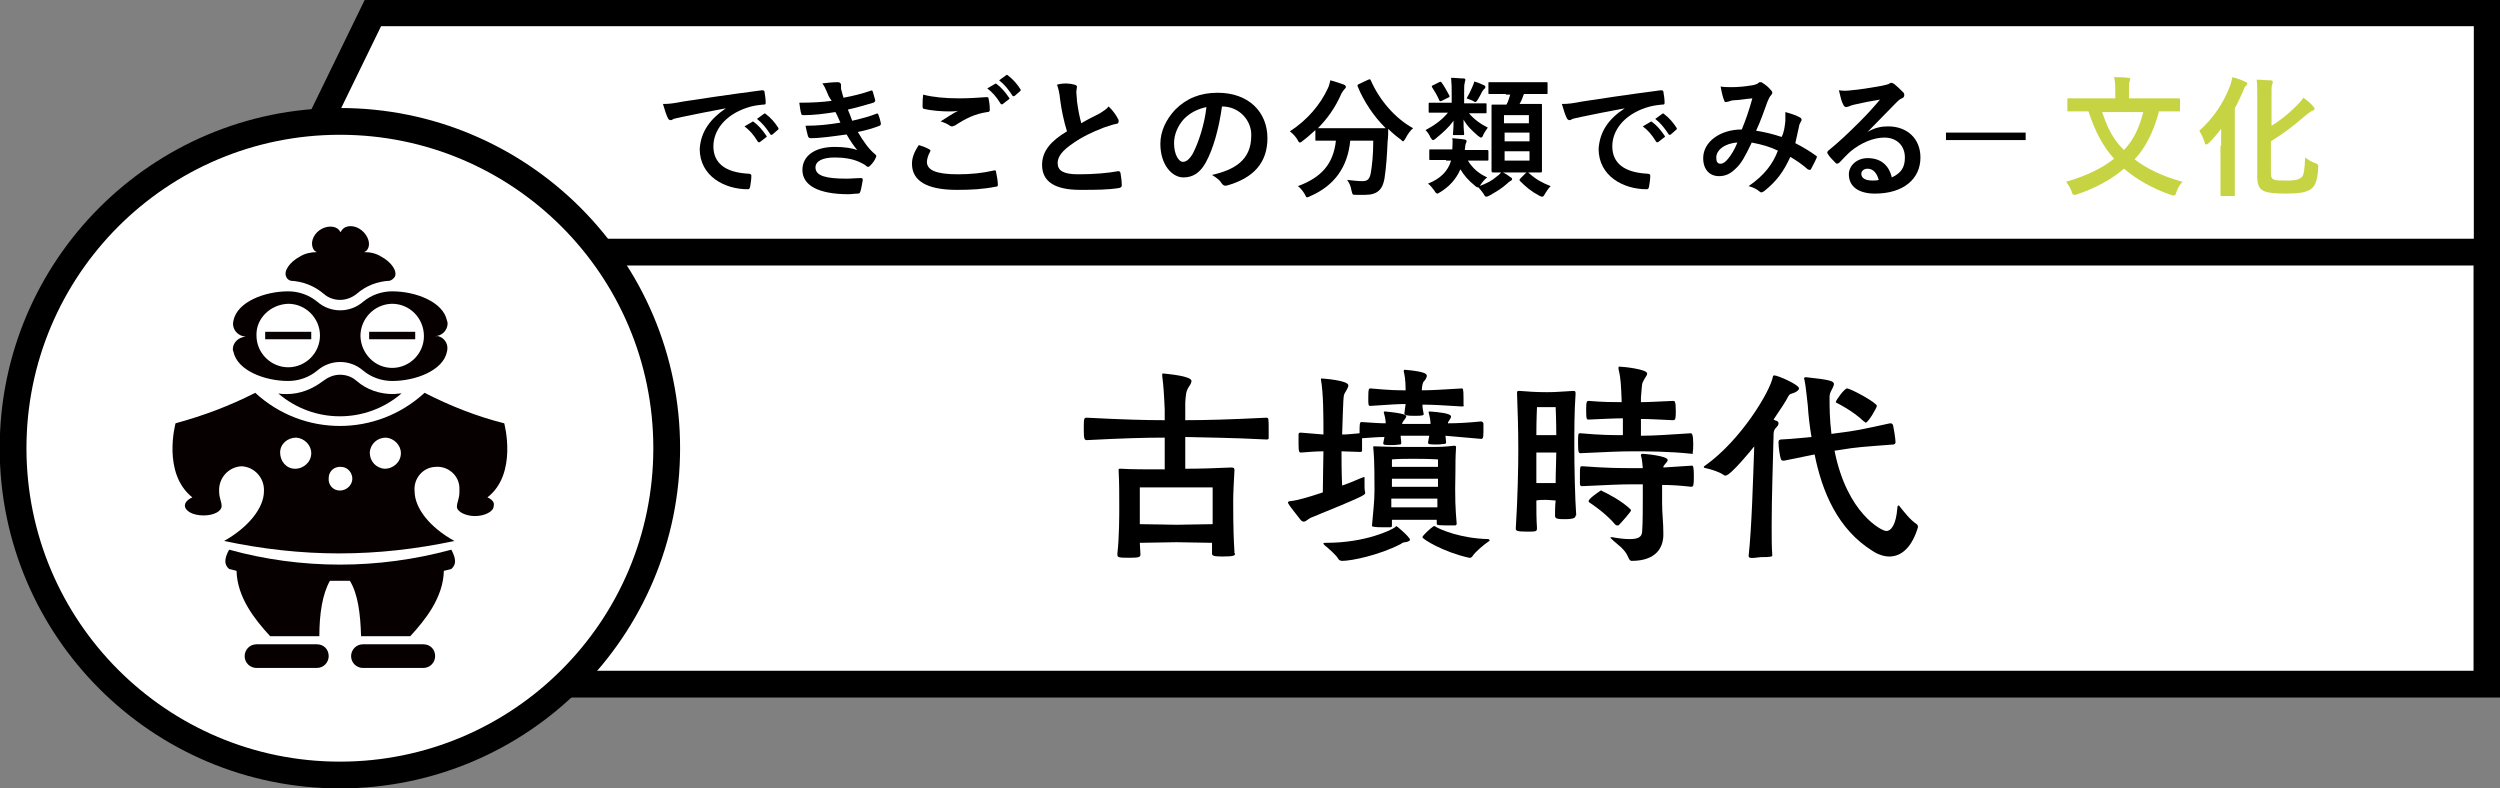 <?xml version="1.0" encoding="utf-8"?>
<!-- Generator: Adobe Illustrator 23.0.1, SVG Export Plug-In . SVG Version: 6.00 Build 0)  -->
<svg version="1.1" id="レイヤー_1" xmlns="http://www.w3.org/2000/svg" xmlns:xlink="http://www.w3.org/1999/xlink" x="0px"
	 y="0px" viewBox="0 0 401.6 126.6" style="enable-background:new 0 0 401.6 126.6;" xml:space="preserve">
<rect x="0" y="0" width="401.6" height="126.6" fill="#808080" stroke="none"/>
<style type="text/css">
	.st0{fill:#FFFFFF;stroke:#000000;stroke-width:4.21;stroke-miterlimit:10;}
	.st1{fill:#FFFFFF;stroke:#000000;stroke-width:4.3;stroke-miterlimit:10;}
	.st2{enable-background:new    ;}
	.st3{fill:#C6D443;}
	.st4{fill:#060001;}
</style>
<title>アセット 142</title>
<g>
	<g id="レイヤー_1-2">
		<polygon class="st0" points="399.5,40.5 41.2,40.5 59.9,2.1 399.5,2.1 		"/>
		<rect x="52.6" y="40.5" class="st1" width="346.9" height="69.4"/>
		<g class="st2">
			<path d="M198.4,88.9c0,0.3,0,0.5-2.1,0.5c-1.5,0-1.6-0.2-1.6-0.5v-0.1c0-0.5,0-1.1,0-1.6c-1.2,0-4.7-0.1-5.7-0.1
				c-1,0-4.7,0.1-5.9,0.1l0.1,1.8c0,0.5-0.1,0.6-1.9,0.6c-1.7,0-1.8-0.1-1.8-0.5v-0.2c0.3-2.5,0.3-6.3,0.3-7.4c0-2.2,0-4-0.1-5.8
				c0-0.1,0-0.2,0-0.3c0-0.1,0-0.1,0.2-0.1c0.1,0,0.2,0,0.3,0c1.2,0.1,4.5,0.1,6.9,0.1c0-1.7,0-3.2,0-5.1c-3.1,0-6.7,0.1-12.5,0.4
				c-0.4,0-0.5-0.2-0.5-1.6c0-1.9,0-2,0.5-2c5.8,0.3,9.4,0.4,12.5,0.4v-1.7c-0.1-2.4-0.2-3.9-0.4-5.4v-0.2c0-0.2,0-0.2,0.2-0.2
				c0.8,0.1,4.5,0.4,4.5,1.2c0,0.2-0.1,0.5-0.4,0.9c-0.5,0.8-0.5,1.2-0.6,2.6v2.8c3.2,0,7.1-0.1,13-0.4c0.4,0,0.4,0.1,0.4,1.8
				c0,0.6,0,1.2,0,1.5c0,0.2-0.2,0.2-0.4,0.2c-5.7-0.3-9.7-0.3-13-0.4v5.1c2.2,0,5.4-0.1,7.4-0.2c0.4,0,0.5,0.1,0.5,0.4v0.1
				c-0.1,1.9-0.2,3.6-0.2,4.9c0,4.5,0.1,6.5,0.2,8.1V88.9z M194.8,81.3c0-1,0-3,0-3s-2.9,0-4.7,0H189c-1.3,0-5.9,0-5.9,0
				s0,1.8,0,3.1v2.8c1.3,0,5.1,0.1,5.9,0.1c0.9,0,4.6-0.1,5.8-0.1V81.3z"/>
			<path d="M232.2,70c0,0.3,0.1,0.7,0.1,1.1v0c0,0.1-0.1,0.2-0.2,0.2c-0.3,0-0.7,0.1-1.1,0.1c-1.3,0-1.6,0-1.6-0.3
				c0.1-0.5,0.1-0.7,0.2-1.1c-1.1,0-1.9,0-2.6,0h-2c0,0.4,0.1,0.8,0.1,1.2v0c0,0.1-0.1,0.2-0.2,0.2c-0.3,0-0.7,0.1-1.1,0.1
				c-1.3,0-1.6,0-1.6-0.3c0.1-0.4,0.1-0.6,0.2-1c-1,0-2.2,0.1-3.6,0.2v0.6c0,0.5,0,1.1,0,1.4c0,0.2-0.2,0.2-0.3,0.2l-3-0.1
				c0,0.9,0,3.5,0.1,5.5c1.5-0.5,2.7-1.1,3.3-1.3c0.1,0,0.2-0.1,0.2-0.1c0.1,0,0.1,0.1,0.1,0.3c0,0.3,0,0.7,0,1.2c0,0.3,0,0.6,0.1,1
				v0.1c0,0.3-0.2,0.5-8.8,4c-0.4,0.2-0.7,0.6-1.1,0.6c-0.1,0-0.3-0.1-0.4-0.2c-1.9-2.4-2.1-2.7-2.1-2.9c0-0.1,0.2-0.2,0.4-0.2
				c1.1-0.1,3.1-0.7,5.2-1.4c0-2.3,0.1-5.5,0.1-6.6c-1.2,0-2.3,0.1-3.6,0.2c-0.3,0-0.4-0.1-0.4-1.4c0-0.6,0-1.3,0-1.5
				c0-0.2,0.1-0.3,0.3-0.3h0.1c1.3,0.1,2.4,0.2,3.6,0.3c0-2.8,0-6.6-0.4-8.8v-0.1c0-0.1,0-0.1,0.1-0.1c0.2,0,4.3,0.3,4.3,1.1
				c0,0.4-0.4,0.9-0.6,1.3c-0.2,0.4-0.2,0.5-0.4,6.6c0.9,0,1.6-0.1,2.8-0.2c0-1.4,0-1.8,0.3-1.8h0.1c1.5,0.1,2.8,0.2,3.8,0.2
				c0-0.5-0.1-1-0.3-1.7c0,0,0-0.1,0-0.1c0-0.1,0.1-0.1,0.2-0.1c3.2,0.3,3.4,0.6,3.4,0.8s-0.3,0.5-0.5,0.8c-0.1,0.1-0.1,0.3-0.2,0.4
				h4.6c0-0.5-0.1-1.1-0.3-1.8c0,0,0-0.1,0-0.1c0-0.1,0.1-0.1,0.2-0.1c1.4,0.1,3.4,0.3,3.4,0.8c0,0.2-0.2,0.5-0.4,0.8
				c-0.1,0.1-0.1,0.2-0.1,0.3c1.5,0,3.3-0.1,5.3-0.3c0.2,0,0.3,0.1,0.4,0.3c0,0.3,0,0.8,0,1.3c0,1.1-0.1,1.2-0.4,1.2L232.2,70z
				 M225.8,87.1c-0.4,0-0.5,0.1-0.8,0.3c-3.5,1.8-7.9,2.7-9.4,2.7c-0.2,0-0.5-0.1-0.6-0.3c-0.3-0.6-1.7-1.8-2.2-2.2
				c-0.1-0.1-0.2-0.2-0.2-0.3s0.1-0.1,0.4-0.1c6.3,0,10.4-2,11.1-2.5c0.1-0.1,0.2-0.2,0.2-0.2c0.1,0,2.2,1.8,2.2,2.2
				C226.5,86.9,226.2,87,225.8,87.1z M234.9,65.3c-3.1-0.2-4.9-0.3-6.4-0.3c0,0.5,0.1,1,0.2,1.5c0,0.2-0.1,0.3-1.4,0.3
				c-1.4,0-1.7-0.1-1.7-0.4c0.1-0.6,0.1-1,0.2-1.5c-1.2,0-2.6,0.1-5.6,0.3h-0.1c-0.3,0-0.3-0.2-0.3-1.3c0-1.5,0.1-1.5,0.4-1.5
				c3.2,0.3,4.5,0.3,5.6,0.3c0-1.8-0.2-2.6-0.3-3v-0.1c0-0.1,0-0.2,0.2-0.2c3.4,0.3,3.5,0.7,3.5,1c0,0.2-0.2,0.6-0.5,0.9
				c-0.2,0.2-0.3,1-0.3,1.4c1.4,0,3.1-0.1,6.4-0.3c0.2,0,0.3,0,0.3,1.6c0,0.4,0,0.7,0,1C235.2,65.2,235.1,65.3,234.9,65.3
				L234.9,65.3z M234,84.1c0,0.3-0.2,0.3-0.3,0.3c-2.8,0-2.9,0-2.9-0.3v-0.6c-0.6,0-1.9,0-3.8,0c-1.6,0-2.7,0-3.4,0
				c0,0.3,0,0.6,0,0.9v0.1c0,0.1-0.1,0.2-0.3,0.2c-0.3,0-0.9,0-1.3,0c-1.1,0-1.6-0.1-1.6-0.2v-0.1c0.2-2.3,0.4-3.9,0.4-5.7
				c0-4.8-0.1-5.7-0.2-6.8v-0.1c0-0.1,0-0.1,0.1-0.1h0.1c2.7,0.1,3.3,0.1,6.2,0.1c1.5,0,2.3,0,3.1,0c0.9,0,1.8,0,3.5-0.2h0.1
				c0.1,0,0.2,0.1,0.2,0.2v0.1c-0.1,1.5-0.1,2.7-0.1,3.9C233.7,80.1,233.8,81.8,234,84.1L234,84.1z M231,76.9c-0.6,0-1.9,0-3.9,0
				c-1.7,0-2.8,0-3.5,0v1.3c0.7,0,1.9,0,3.5,0c2,0,3.3,0,3.9,0V76.9z M230.9,81.5c0-0.4,0-0.9,0-1.4c-0.6,0-1.9,0-3.9,0
				c-1.7,0-2.8,0-3.5,0c0,0.5,0,0.9,0,1.4H230.9z M227,73.7c-2.7,0-3.4,0.1-3.4,0.1s0,0.5,0,1.2c0.7,0,1.9,0,3.5,0c2,0,3.3,0,3.9,0
				c0-0.7,0-1.2,0-1.2S229.7,73.7,227,73.7z M239.3,86.8c0,0.1-0.1,0.1-0.2,0.2c-0.6,0.4-2.1,1.6-2.6,2.4c-0.1,0.1-0.2,0.2-0.3,0.2
				c-0.1,0-0.1,0-0.2,0c-4.1-0.9-7.5-3-7.5-3.3c0-0.3,1.5-1.6,1.7-1.7c0.1-0.1,0.2-0.1,0.2-0.1c0,0,0.1,0,0.2,0.1
				c0.8,0.5,4.1,1.9,8.5,2C239.2,86.7,239.3,86.7,239.3,86.8z"/>
			<path d="M253.1,82.8c0,0.3-0.1,0.6-1.7,0.6c-0.9,0-1.6,0-1.6-0.5v-0.1c0-0.6,0-1.5,0.1-2.4c-0.4,0-1-0.1-1.5-0.1
				c-0.6,0-1.2,0-1.6,0.1c0,1.5,0,3,0.1,4.4c0,0.6-0.1,0.6-1.7,0.6c-1.7,0-1.7-0.2-1.7-0.5v-0.1c0.3-4.7,0.4-9.8,0.4-12.5
				c0-3.5-0.1-6.3-0.2-9c0-0.1,0-0.2,0-0.3c0-0.1,0.1-0.2,0.2-0.2c0.1,0,0.2,0,0.3,0c1.1,0.1,2.6,0.2,4.3,0.2c1.7,0,2-0.1,4.2-0.2
				c0.4,0,0.4,0.1,0.4,0.5c-0.2,2.7-0.2,5.8-0.2,8.7c0,2.5,0.1,8.1,0.3,10.7V82.8z M248.4,65.4c-1,0-1.5,0-1.5,0s-0.1,2.1-0.1,4.5
				c0.4,0,1.1,0,1.6,0c0.5,0,1.2,0,1.6,0c0-2.2-0.1-4.5-0.1-4.5s-0.3,0-1,0H248.4z M250,72.7c-0.4,0-1,0-1.6,0c-0.6,0-1.3,0-1.6,0
				c0,1.3,0,3,0,4.9c0.4,0,1.1,0,1.6,0s1.2,0,1.5,0C249.9,75.7,250,74,250,72.7z M271.8,72.9c-3.8-0.4-7.3-0.4-9.5-0.4
				c-2.2,0-3.9,0.1-8.4,0.3c-0.3,0-0.4-0.1-0.4-1.6c0-1.6,0-1.6,0.4-1.6c3.3,0.3,5.1,0.3,6.8,0.3v-2.7c-1.5,0-3,0.1-5.5,0.2
				c-0.3,0-0.4,0-0.4-1.5c0-1.4,0.1-1.5,0.4-1.5c2.4,0.2,3.9,0.2,5.3,0.2v-0.3c-0.1-2.2-0.1-3.4-0.5-5v-0.2c0-0.2,0-0.2,0.2-0.2
				c0.5,0,4.4,0.4,4.4,1.1c0,0.3-0.3,0.6-0.5,1c-0.4,0.7-0.3,0.6-0.5,2.9c0,0.2,0,0.4,0,0.7c1.3,0,2.6-0.1,5.2-0.2
				c0.2,0,0.4,0,0.4,1.6c0,0.5,0,1-0.1,1.3c0,0.1-0.2,0.2-0.3,0.2h0c-2.5-0.1-3.7-0.2-5.2-0.2V70c2.1,0,4.9-0.2,8-0.4
				c0.2,0,0.4,0.2,0.4,1.7c0,0.5,0,1.1-0.1,1.4C272.1,72.8,271.9,72.9,271.8,72.9L271.8,72.9z M267.2,85.9c0,2-1.1,4.2-5.1,4.2
				c-0.2,0-0.4-0.2-0.5-0.5c-0.6-1.5-1.8-2.1-2.7-3c-0.1-0.1-0.2-0.2-0.2-0.2c0,0,0-0.1,0.1-0.1c0,0,0.1,0,0.2,0
				c1.1,0.2,2,0.3,2.8,0.3c1.3,0,2-0.3,2-1.3c0.1-1.3,0.1-4,0.1-5.5v-2h-1.5c-2.2,0-3.9,0.1-8.3,0.3c-0.1,0-0.3-0.1-0.3-0.3
				c0-0.3,0-0.8,0-1.3c0-1.6,0-1.6,0.4-1.6c4.2,0.3,5.9,0.3,8.3,0.3h1.4c-0.1-0.8-0.1-1.5-0.3-2c0-0.1,0-0.1,0-0.1
				c0-0.1,0.1-0.2,0.3-0.2c0.1,0,4,0.3,4,1c0,0.1-0.1,0.3-0.3,0.5c-0.3,0.4-0.4,0.4-0.4,0.7c1.4-0.1,3-0.2,4.6-0.3h0
				c0.2,0,0.3,0.3,0.3,1.7c0,0.5,0,1.1-0.1,1.5c0,0.1-0.2,0.2-0.3,0.2h0c-1.7-0.2-3.3-0.3-4.7-0.3v2.9c0,1.8,0.2,3,0.2,4.9V85.9z
				 M259.7,84.4c-0.1,0-0.1-0.1-0.2-0.1c-1.5-1.8-3.6-3.2-4.2-3.6c-0.1-0.1-0.1-0.1-0.1-0.2c0-0.4,1.5-1.4,1.8-1.6
				c0.1-0.1,0.1-0.1,0.2-0.1c0.1,0,0.1,0,0.2,0.1c0.7,0.3,3.2,1.6,4.5,2.9c0.1,0.1,0.1,0.1,0.1,0.2c0,0.2-1.5,1.9-2,2.4
				C259.8,84.4,259.8,84.4,259.7,84.4z"/>
			<path d="M280.9,89.3c0.5-4.6,0.7-12,0.9-17.6c-0.3,0.4-3.8,4.7-4.6,4.7c-0.1,0-0.2,0-0.3-0.1c-0.7-0.5-2-0.9-2.9-1.1
				c-0.2,0-0.3-0.1-0.3-0.2c0-0.1,0.1-0.1,0.2-0.2c5.8-4.1,10.5-12,10.9-14.3c0-0.1,0.1-0.2,0.2-0.2c0.6,0,4,1.5,4,2.1
				c0,0.2-0.3,0.5-0.8,0.7c-0.5,0.2-0.7,0.1-1,0.7c-0.3,0.6-1.2,2-2.3,3.6c0.2,0.1,0.4,0.2,0.5,0.2c0.2,0.1,0.3,0.2,0.3,0.4
				c0,0.2-0.1,0.4-0.3,0.6c-0.5,0.5-0.5,0.8-0.5,1.6c-0.1,4.2-0.3,9.8-0.3,14.3c0,1.8,0,3.4,0.1,4.7c0,0.2-0.1,0.3-1.9,0.3
				C281.3,89.7,280.9,89.7,280.9,89.3L280.9,89.3z M304.5,71.1c0,0.1-0.2,0.3-0.3,0.3c-5.1,0.4-5.8,0.4-8.8,0.9l-0.7,0.1
				c2,10.1,7.6,12.9,8.3,12.9c0.8,0,1.6-1,1.8-3.8c0-0.2,0.1-0.3,0.2-0.3c0.1,0,0.1,0.1,0.2,0.2c0.5,0.6,1.6,2.1,2.7,2.8
				c0.1,0.1,0.2,0.2,0.2,0.5c-0.9,3-2.5,4.7-4.6,4.7c-0.8,0-1.8-0.3-2.7-0.9c-5.6-3.5-8.1-9.5-9.3-15.5l-4.9,1h-0.1
				c-0.1,0-0.3,0-0.4-0.2c-0.2-0.5-0.4-2-0.4-2.7v-0.1c0-0.3,0.2-0.4,0.4-0.4c2.1-0.1,3.6-0.3,4.9-0.4c-0.3-1.7-0.5-3.5-0.6-5.1
				c-0.2-1.6-0.3-3-0.5-3.9c0-0.2-0.1-0.3-0.1-0.4c0-0.1,0.1-0.2,0.2-0.2c0.1,0,0.1,0,0.2,0c3.7,0.4,4.4,0.6,4.4,1.1
				c0,0.3-0.3,0.8-0.5,1.2c-0.2,0.4-0.2,0.7-0.2,1.1c0,1.2,0,3.3,0.3,5.7l0.7-0.1c3.3-0.4,4.1-0.6,8.7-1.6h0.1
				c0.2,0,0.3,0.1,0.4,0.3C304.2,68.7,304.5,70.5,304.5,71.1L304.5,71.1z M299.3,67.6c-1.7-1.6-3.9-2.7-4.1-2.8
				c-0.1-0.1-0.3-0.1-0.3-0.2c0-0.3,1.4-2.2,1.8-2.2c0.6,0,4.8,2.3,4.8,2.8c0,0.3-1.4,2.7-1.8,2.7C299.6,67.8,299.4,67.7,299.3,67.6
				z"/>
		</g>
		<g class="st2">
			<path d="M116.6,17.4c-2.6,0.5-4.8,0.9-7.1,1.4c-0.8,0.2-1,0.2-1.3,0.3c-0.1,0.1-0.3,0.2-0.5,0.2c-0.1,0-0.3-0.1-0.4-0.3
				c-0.3-0.6-0.5-1.3-0.8-2.3c1.1,0,1.7-0.1,3.3-0.4c2.6-0.4,7.2-1.1,12.6-1.8c0.3,0,0.4,0.1,0.4,0.2c0.1,0.5,0.2,1.3,0.2,1.8
				c0,0.3-0.1,0.3-0.4,0.3c-1,0.1-1.7,0.2-2.6,0.5c-3.6,1.2-5.4,3.7-5.4,6.2c0,2.7,1.9,4.2,5.6,4.4c0.3,0,0.5,0.1,0.5,0.3
				c0,0.5-0.1,1.3-0.2,1.8c-0.1,0.3-0.1,0.4-0.4,0.4c-3.7,0-7.7-2.1-7.7-6.5C112.6,21.1,114.1,19.1,116.6,17.4L116.6,17.4z
				 M120.8,19.6c0.1-0.1,0.2-0.1,0.3,0c0.7,0.5,1.4,1.3,2,2.2c0.1,0.1,0.1,0.2-0.1,0.3l-0.9,0.7c-0.1,0.1-0.3,0.1-0.4-0.1
				c-0.6-1-1.3-1.8-2.1-2.4L120.8,19.6z M122.7,18.3c0.1-0.1,0.2-0.1,0.3,0c0.8,0.6,1.5,1.4,2,2.2c0.1,0.1,0.1,0.3-0.1,0.4l-0.8,0.7
				c-0.2,0.1-0.3,0.1-0.4-0.1c-0.6-0.9-1.2-1.7-2.1-2.4L122.7,18.3z"/>
		</g>
		<g class="st2">
			<path d="M132.8,14.7c-0.2-0.5-0.4-0.9-0.7-1.3c0.8-0.1,1.7-0.2,2.5-0.2c0.3,0,0.5,0.2,0.5,0.4c0,0.1,0,0.3,0,0.4
				c0,0.2,0,0.4,0.1,0.6c0.1,0.5,0.2,0.7,0.3,1.1c1.6-0.3,2.8-0.6,4.3-1.1c0.2-0.1,0.3-0.1,0.4,0.1c0.1,0.4,0.3,1,0.4,1.4
				c0,0.2-0.1,0.3-0.3,0.4c-1.4,0.4-2.7,0.8-4.1,1.1c0.2,0.5,0.5,1.2,0.7,1.8c1.7-0.4,2.8-0.7,3.8-1.1c0.2-0.1,0.3-0.1,0.4,0.1
				c0.2,0.5,0.3,0.9,0.4,1.4c0,0.2,0,0.3-0.2,0.4c-1,0.4-2.4,0.8-3.5,1c0.9,1.5,1.7,2.7,2.8,3.6c0.2,0.2,0.2,0.3,0.1,0.5
				c-0.2,0.5-0.5,0.9-0.9,1.3c-0.1,0.1-0.2,0.2-0.3,0.2c-0.1,0-0.2,0-0.3-0.1c-0.3-0.3-0.8-0.5-1.2-0.7c-1.1-0.5-2.5-0.7-3.9-0.7
				c-2,0-3.1,0.6-3.1,1.6c0,1.4,1.8,1.8,5,1.8c0.8,0,1.6-0.1,2.3-0.1c0.2,0,0.3,0.1,0.3,0.3c-0.1,0.5-0.2,1.3-0.4,1.9
				c-0.1,0.2-0.1,0.3-0.4,0.3c-0.5,0-1,0.1-1.5,0.1c-4.8,0-7.4-1.4-7.4-3.9c0-2.2,1.9-3.7,5.2-3.7c1.5,0,2.8,0.2,3.6,0.5
				c-0.5-0.6-1.2-1.6-1.7-2.5c-2.2,0.3-4.2,0.6-5.8,0.6c-0.2,0-0.3-0.1-0.4-0.3c-0.1-0.4-0.3-1.1-0.4-1.7c2.1,0,3.8-0.2,5.6-0.5
				c-0.2-0.4-0.5-1.2-0.8-1.7c-1.9,0.3-3.5,0.5-5.1,0.5c-0.3,0-0.4-0.1-0.4-0.3c-0.1-0.2-0.2-1-0.3-1.7c2.1,0,3.7-0.1,5.2-0.3
				C133.1,15.5,133,15.2,132.8,14.7z"/>
		</g>
		<g class="st2">
			<path d="M149.3,24c0.2,0.1,0.2,0.2,0.1,0.4c-0.3,0.5-0.5,1.2-0.5,1.6c0,1.3,1.4,2,5,2c2,0,4-0.2,5.7-0.6c0.3-0.1,0.4,0,0.4,0.2
				c0.1,0.4,0.3,1.5,0.3,2.1c0,0.2-0.1,0.3-0.4,0.3c-2,0.4-3.9,0.5-6.2,0.5c-4.9,0-7.2-1.5-7.2-4.2c0-0.9,0.3-1.8,1.1-3
				C148.2,23.5,148.8,23.7,149.3,24z M154.1,15.8c1.5,0,3-0.1,4.4-0.2c0.2,0,0.3,0.1,0.3,0.2c0.1,0.5,0.2,1.1,0.2,1.8
				c0,0.3-0.1,0.4-0.4,0.4c-2,0.3-3.4,1-5.1,2.1c-0.2,0.1-0.4,0.2-0.5,0.2c-0.1,0-0.3,0-0.4-0.1c-0.4-0.3-0.9-0.5-1.5-0.7
				c1.1-0.7,2-1.3,2.8-1.7c-0.5,0.1-1.1,0.1-1.5,0.1c-0.9,0-2.7-0.1-3.9-0.4c-0.2,0-0.3-0.1-0.3-0.4c0-0.5,0-1.1,0.1-1.9
				C149.8,15.6,151.8,15.8,154.1,15.8z M159.8,13.5c0.1-0.1,0.2-0.1,0.3,0c0.7,0.5,1.4,1.3,2,2.2c0.1,0.1,0.1,0.2-0.1,0.3l-0.9,0.7
				c-0.1,0.1-0.3,0.1-0.4-0.1c-0.6-1-1.3-1.8-2.1-2.4L159.8,13.5z M161.6,12.1c0.1-0.1,0.2-0.1,0.3,0c0.8,0.6,1.5,1.4,2,2.2
				c0.1,0.1,0.1,0.3-0.1,0.4l-0.8,0.7c-0.2,0.1-0.3,0.1-0.4-0.1c-0.6-0.9-1.2-1.7-2.1-2.4L161.6,12.1z"/>
		</g>
		<g class="st2">
			<path d="M172.6,13.6c0.3,0.1,0.4,0.2,0.4,0.3c0,0.3-0.1,0.6-0.1,0.9c0,0.4,0.1,0.9,0.1,1.4c0.2,1.5,0.4,2.5,0.7,3.6
				c1-0.6,1.8-1,3-1.6c0.6-0.4,1.1-0.7,1.4-1.1c0.7,0.7,1.2,1.4,1.5,2c0.1,0.1,0.1,0.3,0.1,0.4c0,0.2-0.1,0.4-0.4,0.4
				c-0.6,0.1-1.3,0.4-2,0.6c-1.8,0.7-3.5,1.5-4.9,2.5c-1.8,1.2-2.5,2.2-2.5,3.2c0,1.2,0.9,1.8,3.3,1.8c2.6,0,4.8-0.2,6.4-0.5
				c0.2,0,0.3,0,0.4,0.3c0.1,0.6,0.2,1.3,0.2,2c0,0.2-0.1,0.3-0.4,0.4c-1.9,0.3-3.6,0.3-6.3,0.3c-4,0-6.1-1.3-6.1-4
				c0-2.3,1.5-3.9,4-5.4c-0.5-1.6-0.9-3.5-1.1-5.1c-0.1-1.1-0.3-1.8-0.5-2.4C170.9,13.3,171.9,13.4,172.6,13.6z"/>
		</g>
		<g class="st2">
			<path d="M196.3,17.1c-0.5,3.6-1.4,6.8-2.6,9c-0.9,1.6-2,2.4-3.6,2.4c-1.8,0-3.7-2-3.7-5.4c0-2,0.9-3.9,2.4-5.5
				c1.8-1.8,4-2.7,6.8-2.7c5,0,8,3.1,8,7.3c0,3.9-2.2,6.4-6.5,7.6c-0.4,0.1-0.6,0-0.9-0.4c-0.2-0.4-0.7-0.8-1.5-1.3
				c3.5-0.8,6.3-2.3,6.3-6.3C201.1,19.5,199.2,17.1,196.3,17.1L196.3,17.1z M190.2,19.1c-1,1.1-1.6,2.5-1.6,3.9c0,1.9,0.8,3,1.4,3
				c0.5,0,1-0.3,1.6-1.3c0.9-1.7,1.9-4.7,2.2-7.5C192.4,17.5,191.2,18.1,190.2,19.1z"/>
		</g>
		<g class="st2">
			<path d="M219.8,12.8c0.3-0.1,0.3-0.1,0.4,0.1c1.4,3.2,3.9,6.1,6.8,7.7c-0.4,0.3-0.9,1-1.2,1.6c-0.2,0.3-0.3,0.5-0.4,0.5
				c-0.1,0-0.2-0.1-0.4-0.3c-0.7-0.5-1.4-1.1-2-1.7c0,0.6,0,1.3-0.1,2.1c-0.1,2.2-0.2,3.9-0.5,5.9c-0.3,1.7-1.1,2.6-3.1,2.6
				c-0.5,0-0.9,0-1.4,0c-0.7,0-0.6,0-0.8-0.7c-0.1-0.7-0.4-1.3-0.7-1.7c1,0.1,1.7,0.2,2.4,0.2c0.9,0,1.2-0.3,1.4-1.3
				c0.2-1.2,0.4-2.8,0.4-5.2h-3.7c-0.4,4.2-2.5,7.2-6.4,8.9c-0.2,0.1-0.4,0.2-0.5,0.2c-0.2,0-0.2-0.1-0.4-0.5
				c-0.3-0.5-0.7-1-1.1-1.3c3.8-1.4,5.7-3.6,6.1-7.3h-0.3c-2,0-2.6,0-2.8,0c-0.2,0-0.2,0-0.2-0.2v-1.5c-0.7,0.6-1.3,1.2-2,1.7
				c-0.2,0.2-0.4,0.3-0.5,0.3c-0.1,0-0.2-0.1-0.4-0.5c-0.3-0.5-0.8-1-1.2-1.3c2.8-1.8,4.9-4.3,6.1-6.9c0.2-0.4,0.3-0.8,0.4-1.3
				c0.8,0.2,1.6,0.5,2.2,0.7c0.2,0.1,0.3,0.2,0.3,0.4c0,0.1-0.1,0.2-0.2,0.3c-0.2,0.2-0.3,0.4-0.5,0.7c-1,2.3-2.3,4.1-3.8,5.6
				c0.3,0,1,0,2.6,0h5.6c1.8,0,2.5,0,2.7,0c-2-2-3.5-4.3-4.5-6.7c-0.1-0.2,0-0.3,0.2-0.4L219.8,12.8z"/>
		</g>
		<g class="st2">
			<path d="M235.9,18.1c0.8,1,1.9,1.8,3.1,2.4c-0.2,0.3-0.5,0.7-0.7,1.1c-0.1,0.3-0.2,0.5-0.4,0.5c-0.1,0-0.2-0.1-0.5-0.3
				c-0.9-0.8-1.7-1.5-2.3-2.6c0,1.7,0.1,2.1,0.1,2.3s0,0.2-0.2,0.2h-1.4c-0.2,0-0.2,0-0.2-0.2c0-0.2,0.1-0.6,0.1-2.1
				c-0.8,1.1-1.7,1.9-2.8,2.8c-0.2,0.2-0.4,0.3-0.5,0.3c-0.1,0-0.2-0.1-0.4-0.4c-0.2-0.5-0.5-0.9-0.8-1.2c1.5-0.8,2.7-1.7,3.6-2.8
				h-0.4c-1.8,0-2.4,0-2.5,0c-0.2,0-0.2,0-0.2-0.2v-1.2c0-0.2,0-0.2,0.2-0.2c0.1,0,0.7,0,2.5,0h1V15c0-1,0-1.5-0.1-2.5
				c0.8,0,1.3,0.1,2,0.1c0.2,0,0.3,0.1,0.3,0.2c0,0.2-0.1,0.3-0.1,0.5c-0.1,0.3-0.1,0.7-0.1,1.7v1.6h0.9c1.8,0,2.4,0,2.5,0
				c0.2,0,0.2,0,0.2,0.2V18c0,0.2,0,0.2-0.2,0.2c-0.1,0-0.7,0-2.5,0H235.9z M232.3,25.7c-1.8,0-2.4,0-2.5,0c-0.2,0-0.2,0-0.2-0.2
				v-1.3c0-0.2,0-0.2,0.2-0.2c0.1,0,0.7,0,2.5,0h1c0-0.7,0.1-1.2,0-1.8c0.8,0.1,1.4,0.1,1.9,0.2c0.2,0,0.4,0.1,0.4,0.3
				c0,0.1-0.1,0.2-0.1,0.3c-0.1,0.1-0.1,0.4-0.2,1.1h1c1.8,0,2.4,0,2.5,0c0.2,0,0.3,0,0.3,0.2v1.3c0,0.2,0,0.2-0.3,0.2
				c-0.1,0-0.7,0-2.5,0h-0.5c0.8,1.3,1.8,2.1,3.1,2.7c-0.5,0.4-0.8,0.8-1,1.1c-0.2,0.3-0.3,0.5-0.5,0.5c-0.1,0-0.3-0.1-0.5-0.3
				c-1-0.8-1.7-1.6-2.3-2.6c-0.7,1.6-1.8,2.8-3.3,3.7c-0.2,0.1-0.3,0.2-0.4,0.2c-0.1,0-0.3-0.1-0.5-0.5c-0.3-0.4-0.6-0.8-1-1.1
				c2-0.8,3.2-2,3.7-3.7H232.3z M231.2,13.2c0.2-0.1,0.3-0.1,0.4,0.1c0.4,0.5,0.8,1.3,1.2,2c0.1,0.2,0.1,0.3-0.2,0.4l-1,0.5
				c-0.3,0.1-0.3,0.1-0.4-0.1c-0.3-0.7-0.7-1.4-1.1-2c-0.1-0.2-0.2-0.3,0.1-0.4L231.2,13.2z M236.5,14c0.1-0.3,0.3-0.6,0.3-0.9
				c0.5,0.1,1.2,0.4,1.6,0.6c0.2,0.1,0.2,0.2,0.2,0.3s0,0.2-0.2,0.3c-0.1,0.1-0.2,0.3-0.3,0.4c-0.2,0.4-0.4,0.8-0.7,1.3
				c-0.2,0.3-0.3,0.4-0.4,0.4c-0.1,0-0.2-0.1-0.4-0.2c-0.4-0.2-0.8-0.3-1-0.4C236,15.1,236.3,14.5,236.5,14z M242.7,28.5
				c0.2,0.1,0.2,0.2,0.2,0.3c0,0.1-0.1,0.2-0.3,0.3c-0.2,0.1-0.3,0.2-0.5,0.4c-0.9,0.8-1.6,1.2-2.8,1.9c-0.3,0.1-0.4,0.2-0.5,0.2
				c-0.2,0-0.3-0.1-0.5-0.5c-0.3-0.4-0.6-0.8-0.9-1.1c1.6-0.6,2.3-1,3.1-1.7c0.3-0.2,0.5-0.4,0.7-0.7
				C241.9,27.9,242.3,28.2,242.7,28.5z M241.9,15.1c-1.9,0-2.5,0-2.6,0c-0.2,0-0.2,0-0.2-0.2v-1.5c0-0.2,0-0.2,0.2-0.2
				c0.1,0,0.8,0,2.6,0h3.9c1.9,0,2.5,0,2.6,0c0.2,0,0.2,0,0.2,0.2v1.5c0,0.2,0,0.2-0.2,0.2c-0.1,0-0.8,0-2.6,0h-1
				c-0.2,0.6-0.4,1.1-0.7,1.6h1c1.7,0,2.3,0,2.4,0c0.2,0,0.2,0,0.2,0.2c0,0.1,0,0.9,0,2.5v5.6c0,1.6,0,2.3,0,2.4
				c0,0.2,0,0.3-0.2,0.3c-0.1,0-0.7,0-2.4,0h-2.8c-1.7,0-2.3,0-2.4,0c-0.2,0-0.3,0-0.3-0.3c0-0.1,0-0.8,0-2.4v-5.5
				c0-1.7,0-2.4,0-2.5c0-0.2,0-0.2,0.3-0.2c0.1,0,0.7,0,2.1,0c0.3-0.5,0.4-1,0.6-1.6H241.9z M241.6,19.8h4v-1.3h-4V19.8z
				 M245.7,22.7v-1.4h-4v1.4H245.7z M245.7,24.3h-4v1.5h4V24.3z M245.1,27.8c0.1-0.1,0.2-0.1,0.3-0.1c0.1,0,0.1,0,0.2,0.1
				c1.1,1,2.2,1.6,3.5,2.1c-0.3,0.3-0.6,0.7-0.9,1.2c-0.2,0.4-0.3,0.5-0.5,0.5c-0.1,0-0.3-0.1-0.5-0.2c-1.3-0.7-2.1-1.4-3-2.3
				c-0.1-0.1-0.1-0.1-0.1-0.2s0-0.1,0.2-0.3L245.1,27.8z"/>
		</g>
		<g class="st2">
			<path d="M261,17.4c-2.6,0.5-4.8,0.9-7.1,1.4c-0.8,0.2-1,0.2-1.3,0.3c-0.1,0.1-0.3,0.2-0.5,0.2c-0.1,0-0.3-0.1-0.4-0.3
				c-0.3-0.6-0.5-1.3-0.8-2.3c1.1,0,1.7-0.1,3.3-0.4c2.6-0.4,7.2-1.1,12.6-1.8c0.3,0,0.4,0.1,0.4,0.2c0.1,0.5,0.2,1.3,0.2,1.8
				c0,0.3-0.1,0.3-0.4,0.3c-1,0.1-1.7,0.2-2.6,0.5c-3.6,1.2-5.4,3.7-5.4,6.2c0,2.7,1.9,4.2,5.6,4.4c0.3,0,0.5,0.1,0.5,0.3
				c0,0.5-0.1,1.3-0.2,1.8c-0.1,0.3-0.1,0.4-0.4,0.4c-3.7,0-7.7-2.1-7.7-6.5C257,21.1,258.4,19.1,261,17.4L261,17.4z M265.1,19.6
				c0.1-0.1,0.2-0.1,0.3,0c0.7,0.5,1.4,1.3,2,2.2c0.1,0.1,0.1,0.2-0.1,0.3l-0.9,0.7c-0.1,0.1-0.3,0.1-0.4-0.1
				c-0.6-1-1.3-1.8-2.1-2.4L265.1,19.6z M267,18.3c0.1-0.1,0.2-0.1,0.3,0c0.8,0.6,1.5,1.4,2,2.2c0.1,0.1,0.1,0.3-0.1,0.4l-0.8,0.7
				c-0.2,0.1-0.3,0.1-0.4-0.1c-0.6-0.9-1.2-1.7-2.1-2.4L267,18.3z"/>
		</g>
		<g class="st2">
			<path d="M286.8,19.4c0-0.5,0-0.9,0-1.4c1.1,0.3,1.9,0.6,2.4,0.9c0.2,0.1,0.3,0.4,0.1,0.6c-0.1,0.3-0.3,0.5-0.3,0.8
				c-0.2,0.9-0.4,1.8-0.6,2.7c1.2,0.6,2.5,1.4,3.3,2c0.2,0.1,0.2,0.2,0.1,0.4c-0.2,0.5-0.7,1.4-0.9,1.8c-0.1,0.1-0.1,0.1-0.2,0.1
				c-0.1,0-0.2-0.1-0.3-0.1c-0.9-0.8-1.8-1.4-2.8-2c-1.1,2.4-2.2,3.9-4.2,5.5c-0.2,0.1-0.3,0.2-0.4,0.2c-0.1,0-0.2,0-0.3-0.1
				c-0.6-0.5-1.1-0.7-1.8-0.9c2.6-1.8,3.9-3.6,4.7-5.7c-1.2-0.6-2.6-1-4.2-1.3c-1.1,2.3-1.7,3.4-2.6,4.2c-0.8,0.8-1.6,1.2-2.7,1.2
				c-1.2,0-2.5-0.8-2.5-2.9c0-2.6,2.7-4.6,6.2-4.6c0.7-1.7,1.2-3.2,1.7-5c-1.2,0.1-2.2,0.3-2.9,0.3c-0.3,0-0.6,0.1-0.9,0.2
				c-0.1,0-0.3,0.1-0.4,0.1c-0.2,0-0.3-0.1-0.3-0.2c-0.2-0.4-0.4-1.2-0.6-2.3c0.6,0.1,1.2,0.1,1.8,0.1c1,0,2.1-0.1,3.3-0.3
				c0.5-0.1,0.8-0.2,1-0.4c0.1-0.1,0.2-0.1,0.3-0.1c0.1,0,0.2,0,0.3,0.1c0.5,0.3,1,0.7,1.4,1.2c0.1,0.1,0.2,0.2,0.2,0.4
				s-0.1,0.2-0.2,0.4c-0.3,0.3-0.4,0.7-0.6,1.1c-0.5,1.4-1.1,3.1-1.8,4.6c1.3,0.2,2.6,0.5,4.1,1C286.6,21.2,286.7,20.4,286.8,19.4z
				 M275.7,25.3c0,0.7,0.2,1,0.7,1c0.4,0,0.8-0.3,1.2-0.8c0.5-0.6,1-1.4,1.5-2.6C277.1,23,275.7,24.1,275.7,25.3z"/>
		</g>
		<g class="st2">
			<path d="M300,21.2c1.2-0.7,2.2-0.9,3.3-0.9c3.1,0,5.2,2,5.2,5c0,3.5-2.8,5.8-7.3,5.8c-2.6,0-4.2-1.1-4.2-3.1c0-1.4,1.3-2.6,3-2.6
				c2,0,3.4,1,3.9,3.1c1.5-0.7,2.1-1.6,2.1-3.2c0-1.9-1.3-3.2-3.3-3.2c-1.7,0-3.7,0.8-5.4,2.2c-0.6,0.5-1.2,1.2-1.8,1.8
				c-0.1,0.1-0.3,0.2-0.4,0.2c-0.1,0-0.2-0.1-0.3-0.2c-0.4-0.4-0.9-0.9-1.2-1.4c-0.1-0.2-0.1-0.3,0.1-0.5c1.6-1.3,3.1-2.7,5-4.6
				c1.3-1.3,2.3-2.4,3.3-3.6c-1.3,0.2-2.8,0.5-4.1,0.8c-0.3,0.1-0.5,0.1-0.9,0.3c-0.1,0-0.3,0.1-0.4,0.1c-0.2,0-0.4-0.1-0.5-0.4
				c-0.3-0.5-0.4-1.1-0.7-2.3c0.6,0.1,1.3,0.1,2,0c1.3-0.1,3.1-0.4,4.8-0.7c0.5-0.1,0.9-0.2,1.2-0.3c0.1-0.1,0.3-0.2,0.4-0.2
				c0.2,0,0.3,0.1,0.5,0.2c0.6,0.5,1,0.9,1.4,1.3c0.2,0.2,0.2,0.3,0.2,0.5c0,0.2-0.1,0.4-0.4,0.5c-0.4,0.2-0.5,0.3-0.9,0.7
				C303,18.1,301.6,19.6,300,21.2L300,21.2z M300,27.1c-0.6,0-1,0.4-1,0.8c0,0.7,0.6,1.1,1.8,1.1c0.4,0,0.7,0,1-0.1
				C301.5,27.8,300.9,27.1,300,27.1z"/>
		</g>
		<g class="st2">
			<path d="M325.4,22.5h-12.8v-1.2h12.8V22.5z"/>
		</g>
		<g class="st2">
			<path class="st3" d="M346.8,18c-0.9,3.3-2.2,5.8-3.9,7.6c2,1.5,4.4,2.7,7.7,3.6c-0.4,0.4-0.8,1.1-1,1.7c-0.1,0.4-0.2,0.5-0.4,0.5
				c-0.1,0-0.3,0-0.5-0.1c-3.1-1.1-5.5-2.5-7.5-4.2c-2,1.7-4.5,3.1-7.5,4.1c-0.2,0.1-0.4,0.1-0.5,0.1c-0.2,0-0.3-0.1-0.4-0.5
				c-0.2-0.6-0.6-1.2-0.9-1.6c3.4-1,5.8-2.2,7.7-3.7c-1.8-2-3.1-4.5-4.1-7.6H335c-1.9,0-2.5,0-2.7,0c-0.2,0-0.2,0-0.2-0.2v-1.7
				c0-0.2,0-0.2,0.2-0.2c0.1,0,0.8,0,2.7,0h4.8v-1c0-0.9,0-1.7-0.2-2.4c0.8,0,1.6,0,2.3,0.1c0.2,0,0.3,0.1,0.3,0.2
				c0,0.2-0.1,0.3-0.1,0.4c-0.1,0.2-0.1,0.4-0.1,1.6v1.1h5.2c1.9,0,2.5,0,2.7,0c0.2,0,0.3,0,0.3,0.2v1.7c0,0.2,0,0.2-0.3,0.2
				c-0.1,0-0.8,0-2.7,0H346.8z M337.7,18c0.8,2.5,1.8,4.5,3.5,6.1c1.5-1.6,2.4-3.4,3.1-6.1H337.7z"/>
			<path class="st3" d="M356.8,23.4c0-0.8,0-1.8,0-2.7c-0.6,0.8-1.3,1.6-1.9,2.2c-0.2,0.2-0.3,0.3-0.5,0.3s-0.2-0.1-0.3-0.5
				c-0.2-0.6-0.5-1.2-0.8-1.7c2.2-2,3.8-4.3,4.9-7.1c0.2-0.5,0.3-1,0.4-1.5c0.8,0.2,1.4,0.4,2,0.7c0.3,0.1,0.4,0.2,0.4,0.3
				c0,0.1-0.1,0.3-0.2,0.4c-0.2,0.1-0.3,0.4-0.5,0.9c-0.4,0.9-0.8,1.8-1.3,2.7v10.7c0,2,0,3.1,0,3.2c0,0.2,0,0.2-0.2,0.2H357
				c-0.2,0-0.3,0-0.3-0.2c0-0.1,0-1.2,0-3.2V23.4z M364.8,27.7c0,0.8,0.1,1,0.6,1.2c0.4,0.1,0.9,0.1,2.1,0.1c1.1,0,1.7-0.1,2.2-0.5
				c0.4-0.3,0.5-1.2,0.6-3.2c0.4,0.3,1,0.7,1.6,0.9c0.5,0.2,0.5,0.2,0.5,0.7c-0.1,2.1-0.5,3-1.2,3.5c-0.7,0.5-2,0.7-3.8,0.7
				c-2,0-3-0.1-3.7-0.4c-0.7-0.3-1.1-0.9-1.1-2.3V15.2c0-1.2,0-1.8-0.1-2.4c0.8,0,1.5,0.1,2.2,0.1c0.3,0,0.4,0.1,0.4,0.3
				s-0.1,0.3-0.1,0.4c-0.1,0.2-0.1,0.5-0.1,1.4v5.2c1.3-0.8,2.6-1.8,3.9-3.1c0.4-0.4,0.9-0.9,1.2-1.4c0.6,0.4,1.2,0.9,1.6,1.4
				c0.2,0.2,0.2,0.3,0.2,0.4s-0.1,0.3-0.4,0.3c-0.2,0.1-0.6,0.4-1.1,0.8c-1.6,1.4-3.4,2.8-5.5,4.1V27.7z"/>
		</g>
		<circle class="st1" cx="54.6" cy="72" r="52.5"/>
		<rect x="59.3" y="53.3" class="st4" width="7.4" height="1.2"/>
		<rect x="42.6" y="53.3" class="st4" width="7.4" height="1.2"/>
		<path class="st4" d="M37.5,56.5c0.6,3,5,4.7,8.8,4.7c1.7,0,3.4-0.6,4.7-1.7c2.1-1.8,5.2-1.8,7.3,0c1.3,1.1,3,1.7,4.7,1.7
			c3.8,0,8.2-1.7,8.8-4.7c0.3-1.1-0.3-2.2-1.4-2.5C70.2,54,70,54,69.8,54c1.1,0,2-0.8,2.1-1.9c0-0.2,0-0.4-0.1-0.6
			c-0.6-3-5-4.7-8.8-4.7c-1.7,0-3.4,0.6-4.7,1.7c-2.1,1.8-5.2,1.8-7.3,0c-1.3-1.1-3-1.7-4.7-1.7c-3.8,0-8.2,1.7-8.8,4.7
			c-0.3,1.1,0.4,2.2,1.5,2.5c0.2,0,0.3,0.1,0.5,0.1c-1.1,0-2.1,0.9-2.1,2C37.4,56.1,37.4,56.3,37.5,56.5z M63,48.8
			c2.8,0,5.1,2.3,5.1,5.2c0,2.8-2.3,5.1-5.1,5.1c-2.8,0-5-2.3-5.1-5.1c0-2.8,2.2-5.1,5-5.2C62.9,48.8,63,48.8,63,48.8z M46.3,48.8
			c2.8,0,5.1,2.3,5.1,5.1s-2.3,5.1-5.1,5.1c-2.8,0-5.1-2.3-5.1-5.1C41.1,51.2,43.4,48.9,46.3,48.8C46.2,48.9,46.2,48.9,46.3,48.8
			L46.3,48.8z"/>
		<path class="st4" d="M54.6,90.7c-6,0-12-0.8-17.8-2.4c-0.8,1.5-0.8,2.4,0,3.1l1.2,0.3c0.1,4.3,3,7.9,5.4,10.5h7.9
			c0-3.6,0.5-6.8,1.7-8.9h1.6h1.6c1.3,2.1,1.7,5.3,1.8,8.9h7.9c2.4-2.6,5.3-6.2,5.4-10.5l1.2-0.3c0.8-0.7,0.8-1.6,0-3.1
			C66.6,89.9,60.6,90.7,54.6,90.7z"/>
		<path class="st4" d="M46.7,45.1c1.9,0.1,3.8,0.8,5.3,2.1c1.5,1.3,3.7,1.3,5.3,0c1.5-1.3,3.3-2,5.3-2.1c0.3-0.1,0.6-0.3,0.8-0.6
			c0.5-0.9-0.5-2.4-2.2-3.3c-0.8-0.5-1.7-0.7-2.7-0.7c0.2-0.1,0.4-0.2,0.5-0.4c0.6-0.8,0.2-2.2-0.9-3.1s-2.6-0.9-3.2,0
			c-0.1,0.1-0.1,0.2-0.2,0.3c-0.1-0.1-0.1-0.2-0.2-0.3c-0.6-0.8-2.1-0.8-3.2,0s-1.5,2.2-0.9,3.1c0.1,0.2,0.3,0.3,0.5,0.4
			c-0.9,0-1.9,0.2-2.7,0.7c-1.7,0.9-2.7,2.4-2.2,3.3C46.1,44.8,46.4,45,46.7,45.1z"/>
		<path class="st4" d="M54.6,60.2c-1,0-1.9,0.4-2.7,1c-1.7,1.3-3.7,2.1-5.8,2.1c-0.5,0-0.9,0-1.4-0.1c5.7,4.9,14.1,4.9,19.8,0
			c-0.5,0-0.9,0.1-1.4,0.1c-2.1,0-4.2-0.7-5.8-2.1C56.5,60.5,55.6,60.2,54.6,60.2z"/>
		<path class="st4" d="M78.3,79.9C83.2,76.1,81,68,81,68c-4.4-1.1-8.7-2.8-12.8-4.9c-7.7,7.1-19.5,7.1-27.2,0
			c-4.1,2.1-8.4,3.7-12.8,4.9c0,0-2.2,8,2.7,11.9c-0.7,0.3-1.2,0.8-1.2,1.3c0,0.9,1.3,1.6,3,1.6s2.9-0.7,2.9-1.5s-0.4-1.2-0.4-2.4
			c-0.1-2.1,1.5-3.9,3.6-4c2.1,0.1,3.7,1.9,3.6,4c0,2.7-2.5,5.8-6.4,8c6.1,1.3,12.3,2,18.5,2c6.2,0,12.4-0.7,18.5-2
			c-4-2.2-6.4-5.3-6.4-8c-0.2-2,1.3-3.8,3.3-3.9c2-0.2,3.8,1.3,3.9,3.3c0,0.2,0,0.4,0,0.7c0,1.2-0.4,1.6-0.4,2.4s1.4,1.5,2.9,1.5
			s3-0.7,3-1.6C79.5,80.7,79,80.2,78.3,79.9z M47.4,75.3C46,75.3,45,74.1,45,72.7s1.2-2.4,2.6-2.4c1.3,0.1,2.4,1.2,2.4,2.5
			C50,74.2,48.8,75.3,47.4,75.3C47.4,75.3,47.4,75.3,47.4,75.3z M54.6,78.8c-1.1,0-1.9-0.9-1.8-2c0-1.1,0.9-1.9,2-1.8
			c1,0,1.8,0.9,1.8,1.9C56.6,77.9,55.7,78.8,54.6,78.8z M61.8,75.3c-1.4-0.1-2.4-1.2-2.4-2.6c0.1-1.4,1.2-2.4,2.6-2.4
			c1.3,0.1,2.4,1.2,2.4,2.5C64.4,74.2,63.2,75.3,61.8,75.3z"/>
		<path class="st4" d="M50.9,103.5h-9.7c-1.1,0-1.9,0.9-1.9,1.9c0,1.1,0.9,1.9,1.9,1.9h9.7c1.1,0,1.9-0.9,1.9-1.9
			C52.8,104.3,52,103.5,50.9,103.5z"/>
		<path class="st4" d="M68,103.5h-9.7c-1.1,0-1.9,0.9-1.9,1.9c0,1.1,0.9,1.9,1.9,1.9H68c1.1,0,1.9-0.9,1.9-1.9
			C69.9,104.3,69.1,103.5,68,103.5z"/>
	</g>
</g>
</svg>
